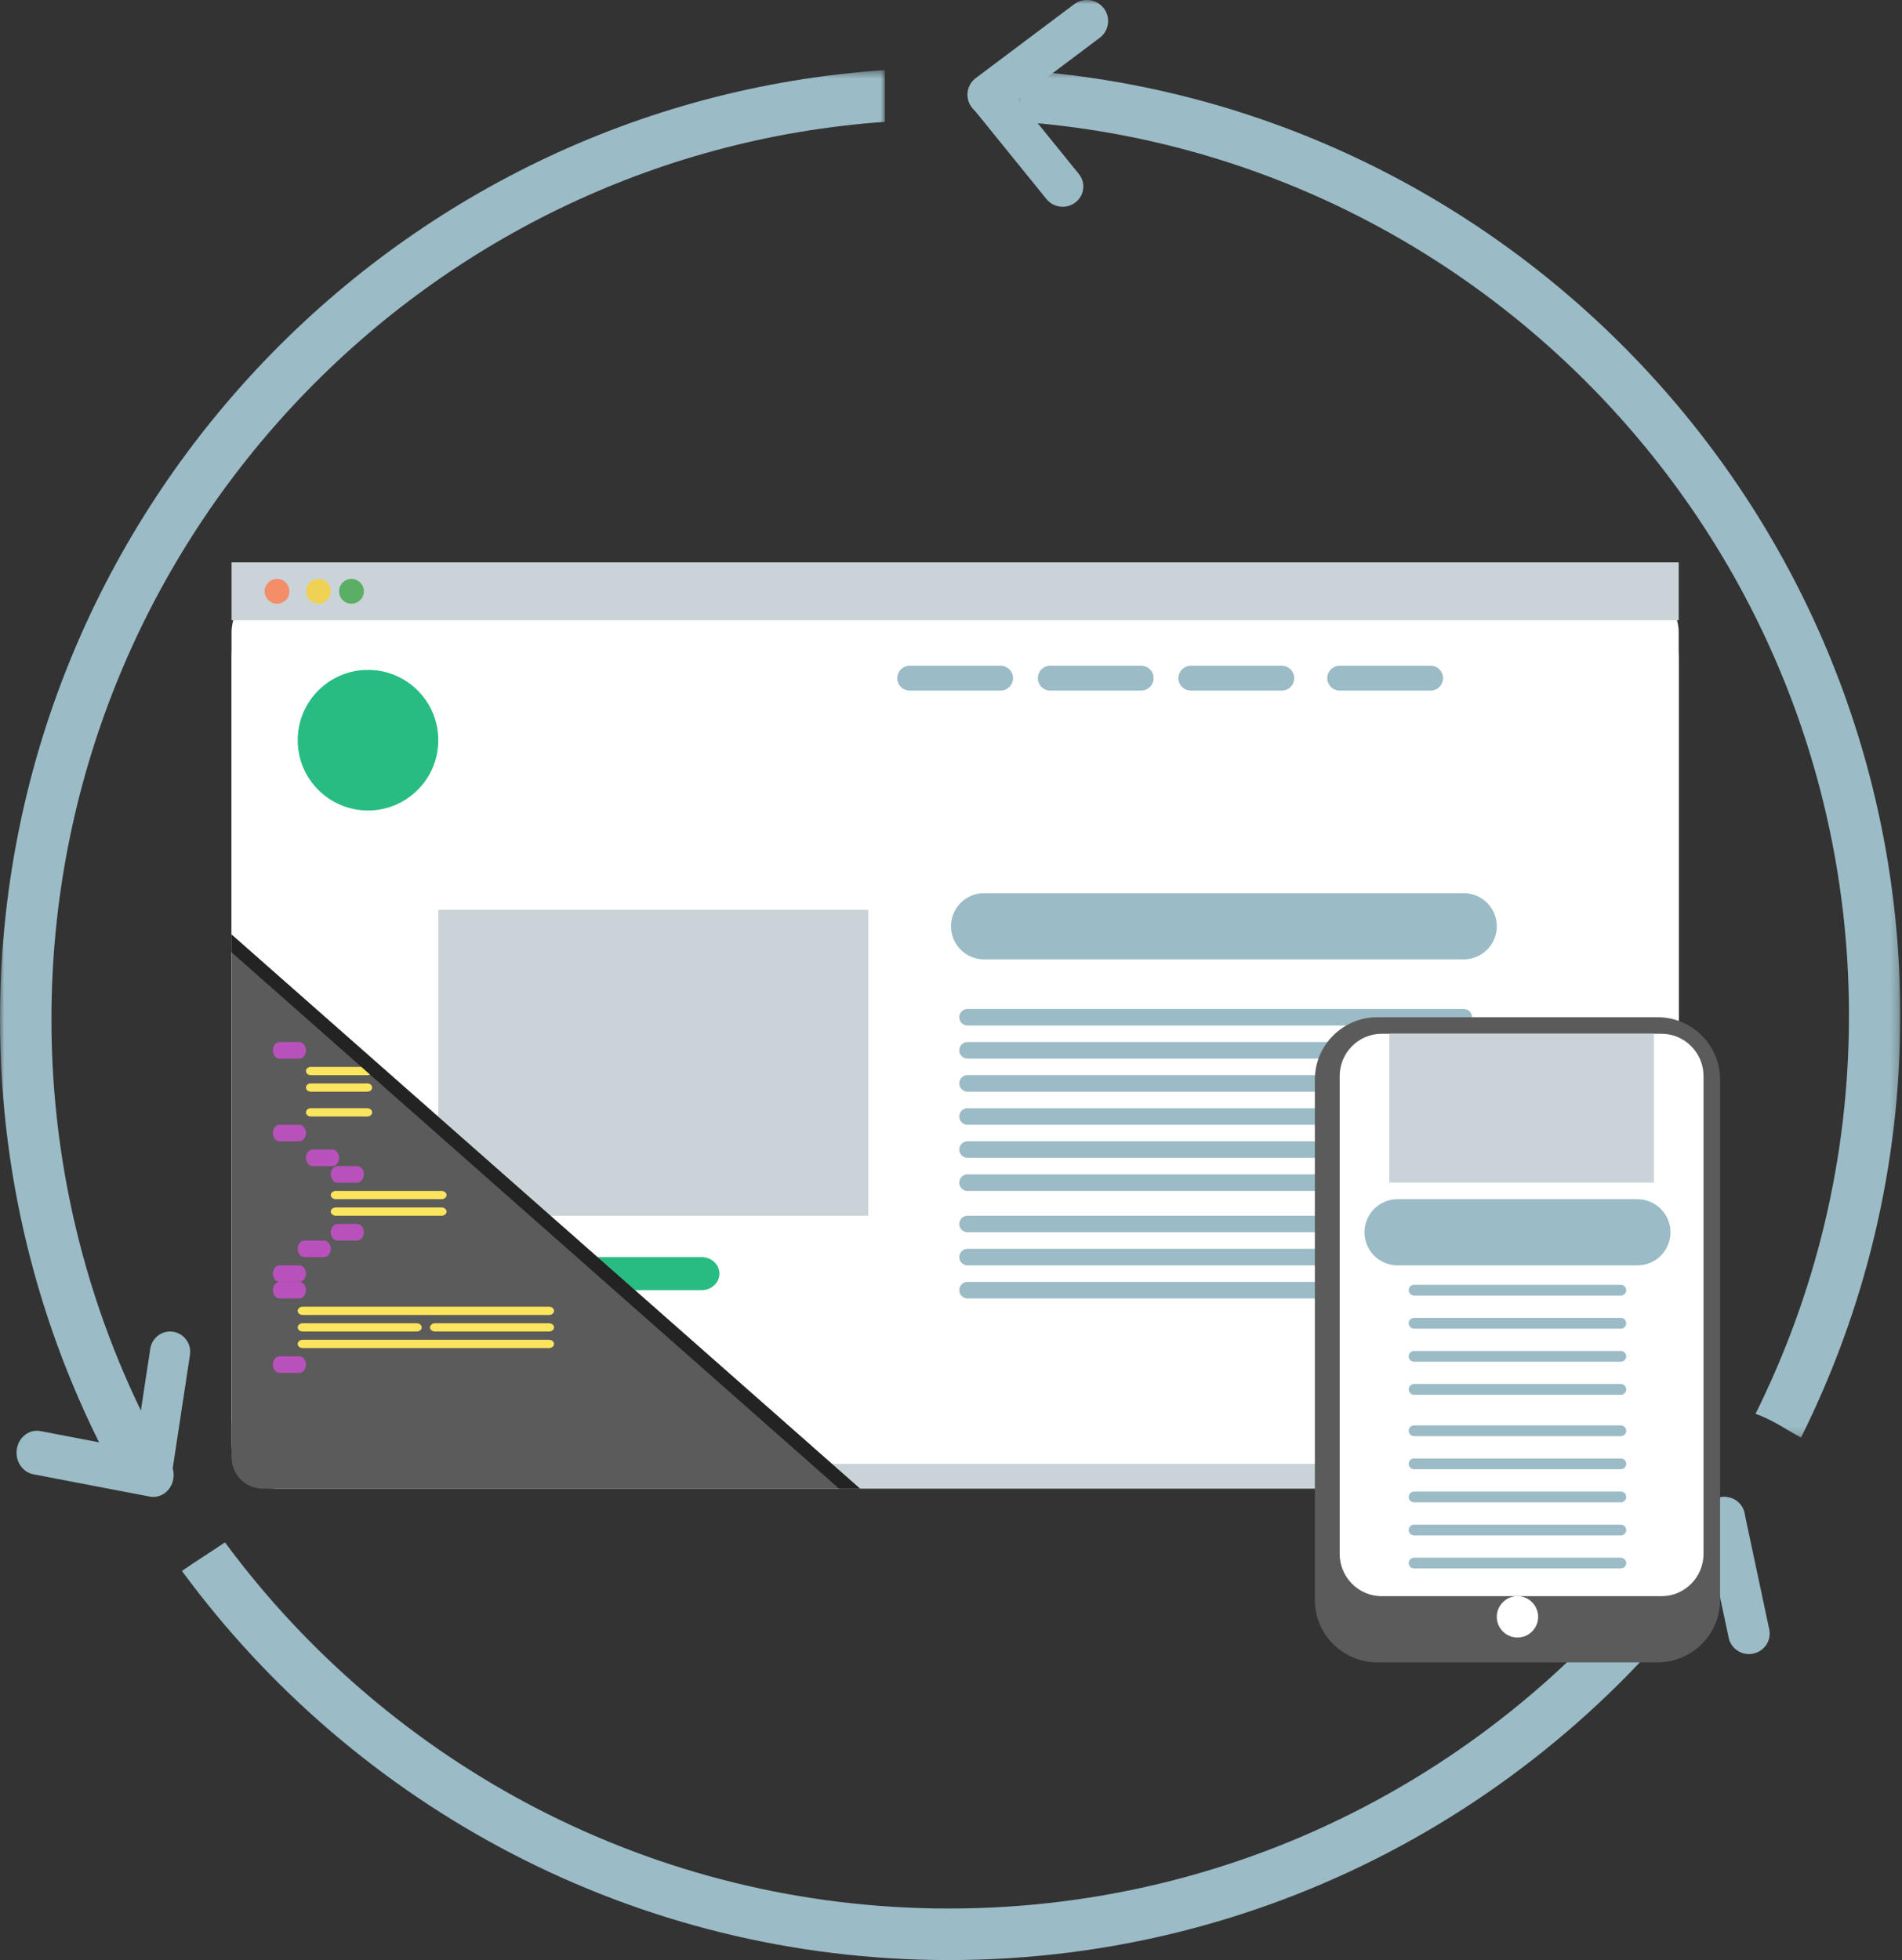 <?xml version="1.0" encoding="UTF-8"?>
<svg width="230px" height="237px" viewBox="0 0 230 237" version="1.1" xmlns="http://www.w3.org/2000/svg" xmlns:xlink="http://www.w3.org/1999/xlink">
    <rect x="0" y="0" width="230" height="237" fill="#333333" stroke="none"/>
    <!-- Generator: Sketch 47.1 (45422) - http://www.bohemiancoding.com/sketch -->
    <title>Page 1</title>
    <desc>Created with Sketch.</desc>
    <defs>
        <polygon id="path-1" points="9.28904977e-15 170.812 9.28904977e-15 0.479 107 0.479 107 170.812"></polygon>
        <polygon id="path-3" points="107.793 0.443 107.793 165.831 0.62 165.831 0.62 0.443 107.793 0.443"></polygon>
        <polygon id="path-5" points="0 237 230 237 230 0 0 0"></polygon>
    </defs>
    <g id="Welcome" stroke="none" stroke-width="1" fill="none" fill-rule="evenodd">
        <g id="Desktop-HD" transform="translate(-228, -401)">
            <g id="Page-1" transform="translate(228, 401)">
                <path d="M197.537,180 L33.463,180 C30.446,180 28,177.544 28,174.515 L28,79.485 C28,76.456 30.446,74 33.463,74 L197.537,74 C200.554,74 203,76.456 203,79.485 L203,174.515 C203,177.544 200.554,180 197.537,180 Z" id="Fill-1" fill="#CAD4D8"></path>
                <path d="M197.537,177 L33.463,177 C30.446,177 28,174.545 28,171.516 L28,76.485 C28,73.456 30.446,71 33.463,71 L197.537,71 C200.554,71 203,73.456 203,76.485 L203,171.516 C203,174.545 200.554,177 197.537,177" id="Fill-3" fill="#FFFFFF"></path>
                <g id="Group-7" transform="translate(0, 8)">
                    <mask id="mask-2" fill="white">
                        <use xlink:href="#path-1"></use>
                    </mask>
                    <g id="Clip-6"></g>
                    <path d="M-0,115.248 C-0,135.387 5.19,154.33 14.292,170.812 C15.181,168.904 16.852,167.397 19.298,166.969 C10.969,151.575 6.221,133.96 6.221,115.248 C6.221,57.845 50.767,10.697 107,6.734 L107,0.479 C47.335,4.453 -0,54.402 -0,115.248" id="Fill-5" fill="#9BBBC6" mask="url(#mask-2)"></path>
                </g>
                <g id="Group-10" transform="translate(122, 8)">
                    <mask id="mask-4" fill="white">
                        <use xlink:href="#path-3"></use>
                    </mask>
                    <g id="Clip-9"></g>
                    <path d="M90.287,162.954 C92.257,163.636 93.971,164.826 95.783,165.831 C103.452,150.455 107.794,133.136 107.794,114.811 C107.794,54.055 60.347,4.199 0.62,0.443 L0.62,6.673 C56.922,10.418 101.587,57.484 101.587,114.811 C101.587,132.098 97.504,148.439 90.287,162.954" id="Fill-8" fill="#9BBBC6" mask="url(#mask-4)"></path>
                </g>
                <path d="M204.812,183 C185.229,211.803 152.175,230.769 114.76,230.769 C78.884,230.769 47.029,213.322 27.204,186.495 C25.482,187.668 23.705,188.76 22,189.95 C42.95,218.452 76.719,237 114.76,237 C154.334,237 189.297,216.933 210,186.46 C207.528,186.154 205.797,184.792 204.812,183" id="Fill-11" fill="#9BBBC6"></path>
                <path d="M36,89.5 C36,94.195 39.805,98 44.5,98 C49.195,98 53,94.195 53,89.5 C53,84.805 49.195,81 44.5,81 C39.805,81 36,84.805 36,89.5" id="Fill-13" fill="#28BC83"></path>
                <path d="M144,82 L155,82" id="Stroke-15" stroke="#9BBBC6" stroke-width="3" stroke-linecap="round"></path>
                <path d="M162,82 L173,82" id="Stroke-17" stroke="#9BBBC6" stroke-width="3" stroke-linecap="round"></path>
                <path d="M110,82 L121,82" id="Stroke-19" stroke="#9BBBC6" stroke-width="3" stroke-linecap="round"></path>
                <path d="M127,82 L138,82" id="Stroke-21" stroke="#9BBBC6" stroke-width="3" stroke-linecap="round"></path>
                <path d="M119,112 L177,112" id="Stroke-23" stroke="#9BBBC6" stroke-width="8" stroke-linecap="round"></path>
                <path d="M117,123 L177,123" id="Stroke-25" stroke="#9BBBC6" stroke-width="2" stroke-linecap="round"></path>
                <path d="M117,127 L177,127" id="Stroke-27" stroke="#9BBBC6" stroke-width="2" stroke-linecap="round"></path>
                <path d="M117,131 L177,131" id="Stroke-29" stroke="#9BBBC6" stroke-width="2" stroke-linecap="round"></path>
                <path d="M117,135 L177,135" id="Stroke-31" stroke="#9BBBC6" stroke-width="2" stroke-linecap="round"></path>
                <path d="M117,139 L177,139" id="Stroke-33" stroke="#9BBBC6" stroke-width="2" stroke-linecap="round"></path>
                <path d="M117,143 L177,143" id="Stroke-35" stroke="#9BBBC6" stroke-width="2" stroke-linecap="round"></path>
                <path d="M117,148 L177,148" id="Stroke-37" stroke="#9BBBC6" stroke-width="2" stroke-linecap="round"></path>
                <path d="M117,152 L177,152" id="Stroke-39" stroke="#9BBBC6" stroke-width="2" stroke-linecap="round"></path>
                <path d="M117,156 L177,156" id="Stroke-41" stroke="#9BBBC6" stroke-width="2" stroke-linecap="round"></path>
                <mask id="mask-6" fill="white">
                    <use xlink:href="#path-5"></use>
                </mask>
                <g id="Clip-44"></g>
                <polygon id="Fill-43" fill="#CAD4D8" mask="url(#mask-6)" points="53 147 105 147 105 110 53 110"></polygon>
                <polygon id="Fill-45" fill="#CAD4D8" mask="url(#mask-6)" points="28 75 203 75 203 68 28 68"></polygon>
                <path d="M32,71.5 C32,72.328 32.672,73 33.5,73 C34.328,73 35,72.328 35,71.5 C35,70.672 34.328,70 33.5,70 C32.672,70 32,70.672 32,71.5" id="Fill-46" fill="#F48E69" mask="url(#mask-6)"></path>
                <path d="M37,71.5 C37,72.328 37.672,73 38.5,73 C39.328,73 40,72.328 40,71.5 C40,70.672 39.328,70 38.5,70 C37.672,70 37,70.672 37,71.5" id="Fill-47" fill="#EFD154" mask="url(#mask-6)"></path>
                <path d="M41,71.5 C41,72.328 41.672,73 42.5,73 C43.328,73 44,72.328 44,71.5 C44,70.672 43.328,70 42.5,70 C41.672,70 41,70.672 41,71.5" id="Fill-48" fill="#5BAF65" mask="url(#mask-6)"></path>
                <path d="M84.838,156 L65.162,156 C63.973,156 63,155.1 63,154 C63,152.9 63.973,152 65.162,152 L84.838,152 C86.028,152 87,152.9 87,154 C87,155.1 86.028,156 84.838,156" id="Fill-49" fill="#28BC83" mask="url(#mask-6)"></path>
                <path d="M119.568,14 C118.791,14 118.025,13.652 117.52,12.991 C116.666,11.869 116.887,10.273 118.017,9.425 L129.885,0.516 C131.016,-0.332 132.625,-0.112 133.48,1.009 C134.335,2.13 134.112,3.726 132.982,4.575 L121.114,13.484 C120.65,13.832 120.107,14 119.568,14" id="Fill-50" fill="#9BBBC6" mask="url(#mask-6)"></path>
                <path d="M128.504,25 C127.769,25 127.04,24.683 126.548,24.076 L117.542,12.966 C116.684,11.909 116.864,10.37 117.944,9.53 C119.024,8.691 120.594,8.867 121.453,9.924 L130.459,21.034 C131.316,22.091 131.136,23.63 130.055,24.47 C129.597,24.827 129.048,25 128.504,25" id="Fill-51" fill="#9BBBC6" mask="url(#mask-6)"></path>
                <path d="M18.538,181 C18.394,181 18.249,180.986 18.103,180.959 L4.032,178.263 C2.693,178.005 1.8,176.629 2.039,175.187 C2.277,173.746 3.559,172.785 4.896,173.041 L18.966,175.738 C20.307,175.994 21.199,177.371 20.962,178.813 C20.749,180.097 19.709,181 18.538,181" id="Fill-52" fill="#9BBBC6" mask="url(#mask-6)"></path>
                <path d="M18.431,180 C18.309,180 18.184,179.99 18.059,179.971 C16.733,179.764 15.824,178.509 16.029,177.169 L18.172,163.084 C18.376,161.743 19.613,160.82 20.941,161.03 C22.266,161.236 23.175,162.491 22.971,163.832 L20.828,177.916 C20.643,179.131 19.609,180 18.431,180" id="Fill-53" fill="#9BBBC6" mask="url(#mask-6)"></path>
                <path d="M211.121,199.973 C210.116,199.824 209.263,199.074 209.042,198.033 L206.054,183.984 C205.77,182.647 206.637,181.334 207.992,181.053 C209.347,180.772 210.675,181.629 210.959,182.968 L213.946,197.016 C214.23,198.354 213.363,199.666 212.008,199.947 C211.708,200.009 211.408,200.015 211.121,199.973" id="Fill-54" fill="#9BBBC6" mask="url(#mask-6)"></path>
                <path d="M194.116,188.973 C193.141,188.831 192.305,188.13 192.067,187.143 C191.752,185.849 192.581,184.554 193.918,184.25 L207.948,181.065 C209.284,180.76 210.621,181.564 210.934,182.857 C211.247,184.151 210.418,185.446 209.083,185.75 L195.053,188.936 C194.736,189.008 194.419,189.017 194.116,188.973" id="Fill-55" fill="#9BBBC6" mask="url(#mask-6)"></path>
                <path d="M104,180 L28,113 L28,176.209 C28,178.303 29.695,180 31.786,180 L104,180 Z" id="Fill-56" fill="#5B5B5B" mask="url(#mask-6)"></path>
                <path d="M36.2,128 L33.8,128 C33.36,128 33,127.55 33,127 C33,126.45 33.36,126 33.8,126 L36.2,126 C36.64,126 37,126.45 37,127 C37,127.55 36.64,128 36.2,128" id="Fill-57" fill="#B951BC" mask="url(#mask-6)"></path>
                <path d="M36.2,138 L33.8,138 C33.36,138 33,137.55 33,137 C33,136.45 33.36,136 33.8,136 L36.2,136 C36.64,136 37,136.45 37,137 C37,137.55 36.64,138 36.2,138" id="Fill-58" fill="#B951BC" mask="url(#mask-6)"></path>
                <path d="M40.2,141 L37.8,141 C37.36,141 37,140.55 37,140 C37,139.45 37.36,139 37.8,139 L40.2,139 C40.64,139 41,139.45 41,140 C41,140.55 40.64,141 40.2,141" id="Fill-59" fill="#B951BC" mask="url(#mask-6)"></path>
                <path d="M43.2,143 L40.8,143 C40.36,143 40,142.55 40,142 C40,141.45 40.36,141 40.8,141 L43.2,141 C43.64,141 44,141.45 44,142 C44,142.55 43.64,143 43.2,143" id="Fill-60" fill="#B951BC" mask="url(#mask-6)"></path>
                <path d="M36.2,153 L33.8,153 C33.36,153 33,153.45 33,154 C33,154.55 33.36,155 33.8,155 L36.2,155 C36.64,155 37,154.55 37,154 C37,153.45 36.64,153 36.2,153" id="Fill-61" fill="#B951BC" mask="url(#mask-6)"></path>
                <path d="M36.2,155 L33.8,155 C33.36,155 33,155.45 33,156 C33,156.55 33.36,157 33.8,157 L36.2,157 C36.64,157 37,156.55 37,156 C37,155.45 36.64,155 36.2,155" id="Fill-62" fill="#B951BC" mask="url(#mask-6)"></path>
                <path d="M36.2,164 L33.8,164 C33.36,164 33,164.45 33,165 C33,165.55 33.36,166 33.8,166 L36.2,166 C36.64,166 37,165.55 37,165 C37,164.45 36.64,164 36.2,164" id="Fill-63" fill="#B951BC" mask="url(#mask-6)"></path>
                <path d="M39.2,150 L36.8,150 C36.36,150 36,150.45 36,151 C36,151.55 36.36,152 36.8,152 L39.2,152 C39.64,152 40,151.55 40,151 C40,150.45 39.64,150 39.2,150" id="Fill-64" fill="#B951BC" mask="url(#mask-6)"></path>
                <path d="M43.2,148 L40.8,148 C40.36,148 40,148.45 40,149 C40,149.55 40.36,150 40.8,150 L43.2,150 C43.64,150 44,149.55 44,149 C44,148.45 43.64,148 43.2,148" id="Fill-65" fill="#B951BC" mask="url(#mask-6)"></path>
                <path d="M44.428,130 L37.571,130 C37.258,130 37,129.775 37,129.5 C37,129.225 37.258,129 37.571,129 L44.428,129 C44.742,129 45,129.225 45,129.5 C45,129.775 44.742,130 44.428,130" id="Fill-66" fill="#FCE55E" mask="url(#mask-6)"></path>
                <path d="M44.428,132 L37.571,132 C37.258,132 37,131.775 37,131.5 C37,131.225 37.258,131 37.571,131 L44.428,131 C44.742,131 45,131.225 45,131.5 C45,131.775 44.742,132 44.428,132" id="Fill-67" fill="#FCE55E" mask="url(#mask-6)"></path>
                <path d="M44.428,135 L37.571,135 C37.258,135 37,134.775 37,134.5 C37,134.225 37.258,134 37.571,134 L44.428,134 C44.742,134 45,134.225 45,134.5 C45,134.775 44.742,135 44.428,135" id="Fill-68" fill="#FCE55E" mask="url(#mask-6)"></path>
                <path d="M53.39,145 L40.61,145 C40.275,145 40,144.775 40,144.5 C40,144.225 40.275,144 40.61,144 L53.39,144 C53.725,144 54,144.225 54,144.5 C54,144.775 53.725,145 53.39,145" id="Fill-69" fill="#FCE55E" mask="url(#mask-6)"></path>
                <path d="M53.39,147 L40.61,147 C40.275,147 40,146.775 40,146.5 C40,146.225 40.275,146 40.61,146 L53.39,146 C53.725,146 54,146.225 54,146.5 C54,146.775 53.725,147 53.39,147" id="Fill-70" fill="#FCE55E" mask="url(#mask-6)"></path>
                <path d="M66.393,159 L36.607,159 C36.274,159 36,158.775 36,158.5 C36,158.225 36.274,158 36.607,158 L66.393,158 C66.727,158 67,158.225 67,158.5 C67,158.775 66.727,159 66.393,159" id="Fill-71" fill="#FCE55E" mask="url(#mask-6)"></path>
                <path d="M66.393,163 L36.607,163 C36.274,163 36,162.775 36,162.5 C36,162.225 36.274,162 36.607,162 L66.393,162 C66.727,162 67,162.225 67,162.5 C67,162.775 66.727,163 66.393,163" id="Fill-72" fill="#FCE55E" mask="url(#mask-6)"></path>
                <path d="M50.389,161 L36.611,161 C36.276,161 36,160.775 36,160.5 C36,160.225 36.276,160 36.611,160 L50.389,160 C50.724,160 51,160.225 51,160.5 C51,160.775 50.724,161 50.389,161" id="Fill-73" fill="#FCE55E" mask="url(#mask-6)"></path>
                <path d="M66.389,161 L52.611,161 C52.276,161 52,160.775 52,160.5 C52,160.225 52.276,160 52.611,160 L66.389,160 C66.724,160 67,160.225 67,160.5 C67,160.775 66.724,161 66.389,161" id="Fill-74" fill="#FCE55E" mask="url(#mask-6)"></path>
                <polygon id="Fill-75" fill="#232323" mask="url(#mask-6)" points="28 115.15 101.467 180 104 180 28 113"></polygon>
                <path d="M166.538,201 L200.462,201 C204.608,201 208,197.617 208,193.481 L208,130.519 C208,126.384 204.608,123 200.462,123 L166.538,123 C162.392,123 159,126.384 159,130.519 L159,193.481 C159,197.617 162.392,201 166.538,201" id="Fill-76" fill="#5B5B5B" mask="url(#mask-6)"></path>
                <path d="M167.064,193 L200.936,193 C203.721,193 206,190.699 206,187.887 L206,130.113 C206,127.301 203.721,125 200.936,125 L167.064,125 C164.279,125 162,127.301 162,130.113 L162,187.887 C162,190.699 164.279,193 167.064,193" id="Fill-77" fill="#FFFFFF" mask="url(#mask-6)"></path>
                <path d="M171,156 L196,156" id="Stroke-78" stroke="#9BBBC6" stroke-width="1.3" stroke-linecap="round" mask="url(#mask-6)"></path>
                <path d="M171,160 L196,160" id="Stroke-79" stroke="#9BBBC6" stroke-width="1.3" stroke-linecap="round" mask="url(#mask-6)"></path>
                <path d="M171,164 L196,164" id="Stroke-80" stroke="#9BBBC6" stroke-width="1.3" stroke-linecap="round" mask="url(#mask-6)"></path>
                <path d="M171,168 L196,168" id="Stroke-81" stroke="#9BBBC6" stroke-width="1.3" stroke-linecap="round" mask="url(#mask-6)"></path>
                <path d="M171,173 L196,173" id="Stroke-82" stroke="#9BBBC6" stroke-width="1.3" stroke-linecap="round" mask="url(#mask-6)"></path>
                <path d="M171,177 L196,177" id="Stroke-83" stroke="#9BBBC6" stroke-width="1.3" stroke-linecap="round" mask="url(#mask-6)"></path>
                <path d="M171,181 L196,181" id="Stroke-84" stroke="#9BBBC6" stroke-width="1.3" stroke-linecap="round" mask="url(#mask-6)"></path>
                <path d="M171,185 L196,185" id="Stroke-85" stroke="#9BBBC6" stroke-width="1.3" stroke-linecap="round" mask="url(#mask-6)"></path>
                <path d="M171,189 L196,189" id="Stroke-86" stroke="#9BBBC6" stroke-width="1.3" stroke-linecap="round" mask="url(#mask-6)"></path>
                <path d="M169,149 L198,149" id="Stroke-87" stroke="#9BBBC6" stroke-width="8" stroke-linecap="round" mask="url(#mask-6)"></path>
                <polygon id="Fill-88" fill="#CAD4D8" mask="url(#mask-6)" points="168 143 200 143 200 125 168 125"></polygon>
                <path d="M181,195.5 C181,196.881 182.119,198 183.5,198 C184.881,198 186,196.881 186,195.5 C186,194.119 184.881,193 183.5,193 C182.119,193 181,194.119 181,195.5" id="Fill-89" fill="#FFFFFF" mask="url(#mask-6)"></path>
            </g>
        </g>
    </g>
</svg>
